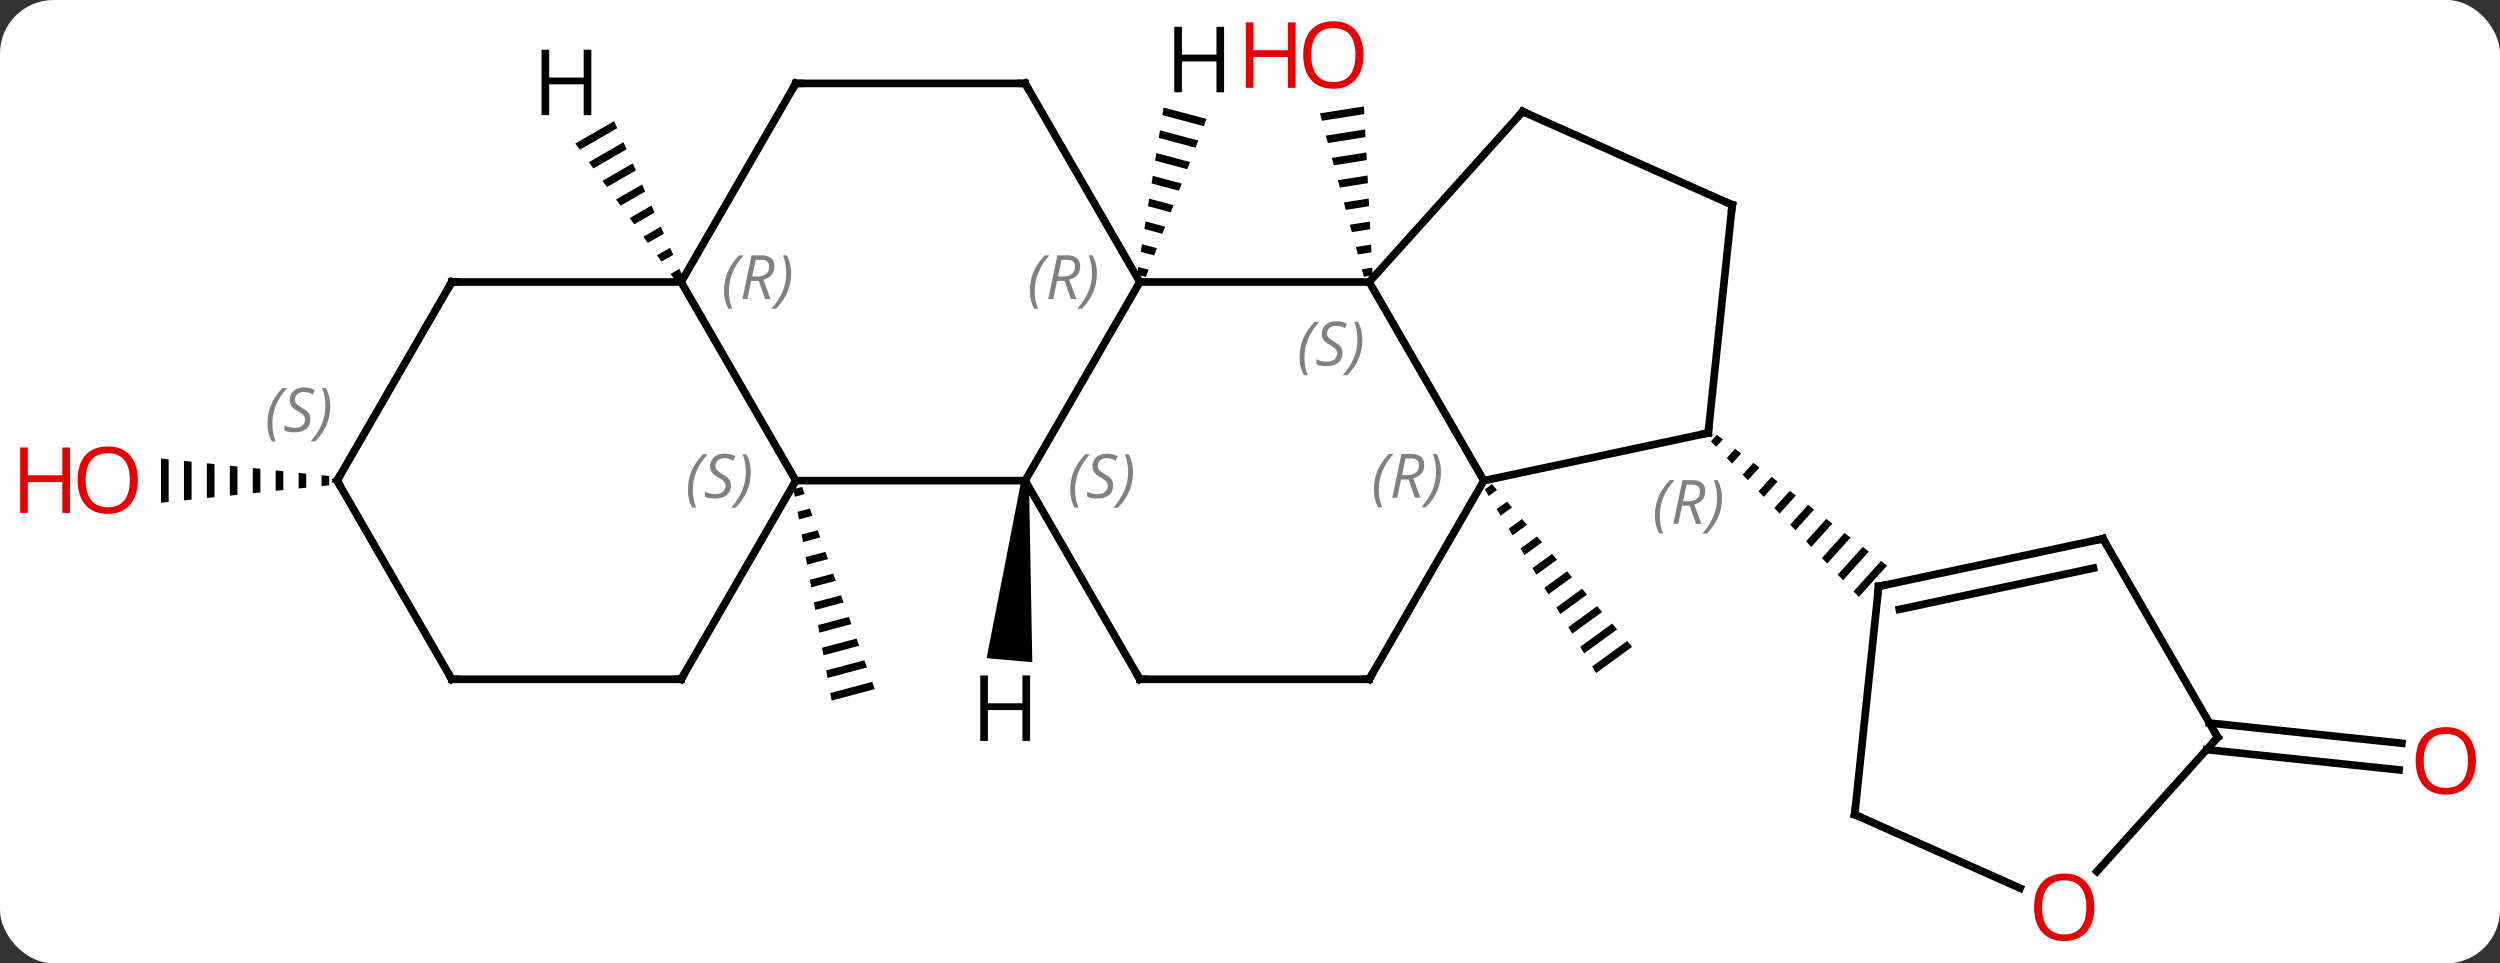 <svg width="327" viewBox="0 0 327 126" style="fill-opacity:1; color-rendering:auto; color-interpolation:auto; text-rendering:auto; stroke:black; stroke-linecap:square; stroke-miterlimit:10; shape-rendering:auto; stroke-opacity:1; fill:black; stroke-dasharray:none; font-weight:normal; stroke-width:1; font-family:'Open Sans'; font-style:normal; stroke-linejoin:miter; font-size:12; stroke-dashoffset:0; image-rendering:auto;" height="126" class="cas-substance-image" xmlns:xlink="http://www.w3.org/1999/xlink" xmlns="http://www.w3.org/2000/svg"><rect x="0" y="0" width="327" height="126" fill="#333333" stroke="none"/><svg class="cas-substance-single-component"><rect y="0" x="0" width="327" stroke="none" ry="7" rx="7" height="126" fill="white" class="cas-substance-group"/><svg y="0" x="0" width="327" viewBox="0 0 327 126" style="fill:black;" height="126" class="cas-substance-single-component-image"><svg><g><g transform="translate(167,63)" style="text-rendering:geometricPrecision; color-rendering:optimizeQuality; color-interpolation:linearRGB; stroke-linecap:butt; image-rendering:optimizeQuality;"><path style="stroke:none;" d="M11.404 -49.085 L5.644 -48.176 L5.644 -48.176 L5.905 -47.205 L5.905 -47.205 L11.456 -48.081 L11.456 -48.081 L11.404 -49.085 ZM11.559 -46.072 L6.427 -45.263 L6.427 -45.263 L6.688 -44.291 L6.688 -44.291 L11.611 -45.068 L11.559 -46.072 ZM11.715 -43.059 L7.21 -42.349 L7.21 -42.349 L7.472 -41.377 L11.766 -42.055 L11.766 -42.055 L11.715 -43.059 ZM11.87 -40.046 L7.994 -39.435 L7.994 -39.435 L8.255 -38.464 L8.255 -38.464 L11.922 -39.042 L11.922 -39.042 L11.87 -40.046 ZM12.025 -37.033 L8.777 -36.521 L8.777 -36.521 L9.038 -35.55 L9.038 -35.55 L12.077 -36.029 L12.077 -36.029 L12.025 -37.033 ZM12.18 -34.021 L9.56 -33.607 L9.56 -33.607 L9.821 -32.636 L9.821 -32.636 L12.232 -33.016 L12.232 -33.016 L12.18 -34.021 ZM12.336 -31.008 L10.344 -30.694 L10.344 -30.694 L10.605 -29.722 L10.605 -29.722 L12.387 -30.003 L12.387 -30.003 L12.336 -31.008 ZM12.491 -27.995 L11.127 -27.78 L11.127 -27.78 L11.388 -26.808 L11.388 -26.808 L12.543 -26.991 L12.543 -26.991 L12.491 -27.995 Z"/><path style="stroke:none;" d="M28.149 0.334 L27.206 1.02 L27.726 1.877 L28.804 1.093 L28.149 0.334 ZM30.114 2.612 L28.766 3.593 L29.287 4.45 L30.769 3.372 L30.114 2.612 ZM32.079 4.891 L30.327 6.166 L30.847 7.023 L30.847 7.023 L32.733 5.651 L32.079 4.891 ZM34.043 7.17 L31.887 8.739 L32.408 9.596 L34.698 7.93 L34.043 7.17 ZM36.008 9.449 L33.448 11.312 L33.448 11.312 L33.968 12.169 L36.663 10.209 L36.008 9.449 ZM37.973 11.728 L35.009 13.885 L35.009 13.885 L35.529 14.742 L38.628 12.488 L37.973 11.728 ZM39.938 14.007 L36.569 16.458 L37.089 17.315 L40.592 14.767 L39.938 14.007 ZM41.902 16.286 L38.13 19.031 L38.65 19.888 L42.557 17.046 L41.902 16.286 ZM43.867 18.565 L39.69 21.604 L40.211 22.461 L44.522 19.325 L44.522 19.325 L43.867 18.565 ZM45.832 20.844 L41.251 24.177 L41.771 25.034 L46.486 21.604 L45.832 20.844 Z"/><path style="stroke:none;" d="M-62.088 0.683 L-63.215 0.984 L-63.036 1.972 L-61.748 1.628 L-61.748 1.628 L-62.088 0.683 ZM-61.069 3.517 L-62.68 3.947 L-62.68 3.947 L-62.501 4.935 L-60.73 4.462 L-61.069 3.517 ZM-60.051 6.351 L-62.145 6.91 L-61.966 7.898 L-61.966 7.898 L-59.712 7.296 L-59.712 7.296 L-60.051 6.351 ZM-59.033 9.186 L-61.61 9.873 L-61.61 9.873 L-61.431 10.861 L-61.431 10.861 L-58.693 10.13 L-59.033 9.186 ZM-58.014 12.02 L-61.075 12.836 L-61.075 12.836 L-60.896 13.824 L-57.675 12.964 L-57.675 12.964 L-58.014 12.02 ZM-56.996 14.854 L-60.54 15.799 L-60.54 15.799 L-60.361 16.787 L-60.361 16.787 L-56.657 15.799 L-56.996 14.854 ZM-55.978 17.688 L-60.005 18.762 L-60.005 18.762 L-59.826 19.75 L-59.826 19.75 L-55.639 18.633 L-55.639 18.633 L-55.978 17.688 ZM-54.96 20.522 L-59.47 21.725 L-59.47 21.725 L-59.291 22.713 L-54.62 21.467 L-54.96 20.522 ZM-53.941 23.356 L-58.934 24.689 L-58.756 25.676 L-58.756 25.676 L-53.602 24.301 L-53.602 24.301 L-53.941 23.356 ZM-52.923 26.19 L-58.4 27.651 L-58.4 27.651 L-58.221 28.639 L-58.221 28.639 L-52.584 27.135 L-52.584 27.135 L-52.923 26.19 Z"/><line y2="31.574" y1="34.221" x2="121.993" x1="147.167" style="fill:none;"/><line y2="35.054" y1="37.702" x2="121.628" x1="146.8" style="fill:none;"/><path style="stroke:none;" d="M-124.941 -0.843 L-124.941 0.579 L-123.941 0.475 L-123.941 -0.739 L-124.941 -0.843 ZM-127.941 -1.155 L-127.941 0.891 L-126.941 0.787 L-126.941 -1.051 L-127.941 -1.155 ZM-130.941 -1.466 L-130.941 1.202 L-129.941 1.099 L-129.941 -1.363 L-130.941 -1.466 ZM-133.941 -1.778 L-133.941 1.514 L-132.941 1.41 L-132.941 -1.674 L-133.941 -1.778 ZM-136.941 -2.09 L-136.941 1.826 L-135.941 1.722 L-135.941 -1.986 L-136.941 -2.09 ZM-139.941 -2.401 L-139.941 2.138 L-138.941 2.034 L-138.941 -2.298 L-139.941 -2.401 ZM-142.941 -2.713 L-142.941 2.449 L-141.941 2.345 L-141.941 -2.609 L-142.941 -2.713 ZM-145.941 -3.025 L-145.941 2.761 L-144.941 2.657 L-144.941 -2.921 L-145.941 -3.025 Z"/><line y2="-26.112" y1="-26.112" x2="-17.91" x1="12.09" style="fill:none;"/><line y2="-0.132" y1="-26.112" x2="27.09" x1="12.09" style="fill:none;"/><line y2="-48.408" y1="-26.112" x2="32.163" x1="12.09" style="fill:none;"/><line y2="-0.132" y1="-26.112" x2="-32.91" x1="-17.91" style="fill:none;"/><line y2="-52.092" y1="-26.112" x2="-32.91" x1="-17.91" style="fill:none;"/><line y2="-6.369" y1="-0.132" x2="56.436" x1="27.09" style="fill:none;"/><line y2="25.848" y1="-0.132" x2="12.09" x1="27.09" style="fill:none;"/><line y2="-36.204" y1="-48.408" x2="59.571" x1="32.163" style="fill:none;"/><line y2="-0.132" y1="-0.132" x2="-62.91" x1="-32.91" style="fill:none;"/><line y2="25.848" y1="-0.132" x2="-17.91" x1="-32.91" style="fill:none;"/><line y2="-52.092" y1="-52.092" x2="-62.91" x1="-32.91" style="fill:none;"/><line y2="-36.204" y1="-6.369" x2="59.571" x1="56.436" style="fill:none;"/><path style="stroke:none;" d="M57.565 -6.13 L56.792 -5.271 L57.483 -4.545 L58.36 -5.518 L57.565 -6.13 ZM59.95 -4.296 L58.865 -3.091 L59.556 -2.364 L60.745 -3.684 L59.95 -4.296 ZM62.335 -2.462 L60.938 -0.911 L61.629 -0.184 L63.13 -1.851 L62.335 -2.462 ZM64.72 -0.628 L63.011 1.269 L63.702 1.996 L65.515 -0.017 L64.72 -0.628 ZM67.105 1.206 L65.084 3.449 L65.775 4.176 L67.9 1.817 L67.9 1.817 L67.105 1.206 ZM69.49 3.04 L67.157 5.63 L67.848 6.356 L70.285 3.651 L70.285 3.651 L69.49 3.04 ZM71.875 4.874 L69.23 7.81 L69.921 8.537 L72.67 5.485 L71.875 4.874 ZM74.26 6.708 L71.303 9.99 L71.994 10.717 L71.994 10.717 L75.055 7.319 L74.26 6.708 ZM76.645 8.541 L73.376 12.17 L73.376 12.17 L74.067 12.897 L77.44 9.153 L76.645 8.541 ZM79.03 10.375 L75.449 14.35 L76.14 15.077 L79.825 10.987 L79.03 10.375 Z"/><line y2="25.848" y1="25.848" x2="-17.91" x1="12.09" style="fill:none;"/><line y2="-26.112" y1="-0.132" x2="-77.91" x1="-62.91" style="fill:none;"/><line y2="25.848" y1="-0.132" x2="-77.91" x1="-62.91" style="fill:none;"/><line y2="-26.112" y1="-52.092" x2="-77.91" x1="-62.91" style="fill:none;"/><line y2="-26.112" y1="-26.112" x2="-107.91" x1="-77.91" style="fill:none;"/><line y2="25.848" y1="25.848" x2="-107.91" x1="-77.91" style="fill:none;"/><line y2="-0.132" y1="-26.112" x2="-122.91" x1="-107.91" style="fill:none;"/><line y2="-0.132" y1="25.848" x2="-122.91" x1="-107.91" style="fill:none;"/><line y2="43.542" y1="13.704" x2="75.594" x1="78.729" style="fill:none;"/><line y2="7.467" y1="13.704" x2="108.075" x1="78.729" style="fill:none;"/><line y2="11.311" y1="16.707" x2="106.826" x1="81.433" style="fill:none;"/><line y2="53.176" y1="43.542" x2="97.234" x1="75.594" style="fill:none;"/><line y2="33.447" y1="7.467" x2="123.075" x1="108.075" style="fill:none;"/><line y2="33.447" y1="50.991" x2="123.075" x1="107.278" style="fill:none;"/><path style="stroke:none;" d="M-14.808 -48.938 L-14.964 -47.945 L-14.964 -47.945 L-9.543 -46.498 L-9.543 -46.498 L-9.182 -47.437 L-9.182 -47.437 L-14.808 -48.938 ZM-15.278 -45.958 L-15.435 -44.965 L-15.435 -44.965 L-10.626 -43.681 L-10.626 -43.681 L-10.265 -44.62 L-10.265 -44.62 L-15.278 -45.958 ZM-15.749 -42.978 L-15.906 -41.984 L-15.906 -41.984 L-11.708 -40.864 L-11.708 -40.864 L-11.347 -41.803 L-11.347 -41.803 L-15.749 -42.978 ZM-16.22 -39.998 L-16.377 -39.004 L-16.377 -39.004 L-12.791 -38.047 L-12.791 -38.047 L-12.43 -38.986 L-16.22 -39.998 ZM-16.691 -37.017 L-16.848 -36.024 L-16.848 -36.024 L-13.873 -35.23 L-13.873 -35.23 L-13.512 -36.169 L-13.512 -36.169 L-16.691 -37.017 ZM-17.162 -34.037 L-17.318 -33.044 L-17.318 -33.044 L-14.956 -32.413 L-14.595 -33.352 L-14.595 -33.352 L-17.162 -34.037 ZM-17.632 -31.057 L-17.789 -30.064 L-17.789 -30.064 L-16.038 -29.596 L-16.038 -29.596 L-15.677 -30.535 L-15.677 -30.535 L-17.632 -31.057 ZM-18.103 -28.077 L-18.26 -27.083 L-18.26 -27.083 L-17.121 -26.779 L-17.121 -26.779 L-16.76 -27.718 L-16.76 -27.718 L-18.103 -28.077 Z"/><path style="stroke:none;" d="M-33.408 -0.176 L-32.412 -0.088 L-31.975 23.617 L-37.952 23.094 Z"/><path style="stroke:none;" d="M-86.67 -47.157 L-91.757 -44.223 L-91.164 -43.411 L-86.264 -46.236 L-86.67 -47.157 ZM-85.45 -44.396 L-89.977 -41.786 L-89.977 -41.786 L-89.383 -40.973 L-85.043 -43.476 L-85.45 -44.396 ZM-84.23 -41.636 L-88.196 -39.349 L-87.603 -38.536 L-87.603 -38.536 L-83.823 -40.716 L-83.823 -40.716 L-84.23 -41.636 ZM-83.009 -38.876 L-86.415 -36.911 L-85.822 -36.099 L-85.822 -36.099 L-82.603 -37.955 L-83.009 -38.876 ZM-81.789 -36.115 L-84.635 -34.474 L-84.635 -34.474 L-84.041 -33.662 L-81.382 -35.195 L-81.789 -36.115 ZM-80.569 -33.355 L-82.854 -32.037 L-82.261 -31.224 L-82.261 -31.224 L-80.162 -32.435 L-80.569 -33.355 ZM-79.348 -30.594 L-81.073 -29.599 L-80.48 -28.787 L-80.48 -28.787 L-78.941 -29.674 L-78.941 -29.674 L-79.348 -30.594 ZM-78.128 -27.834 L-79.293 -27.162 L-78.699 -26.35 L-77.721 -26.914 L-78.128 -27.834 Z"/></g><g transform="translate(167,63)" style="fill:rgb(230,0,0); text-rendering:geometricPrecision; color-rendering:optimizeQuality; image-rendering:optimizeQuality; font-family:'Open Sans'; stroke:rgb(230,0,0); color-interpolation:linearRGB;"><path style="stroke:none;" d="M11.335 -55.813 Q11.335 -53.751 10.296 -52.571 Q9.257 -51.391 7.414 -51.391 Q5.523 -51.391 4.492 -52.556 Q3.461 -53.72 3.461 -55.829 Q3.461 -57.923 4.492 -59.071 Q5.523 -60.22 7.414 -60.22 Q9.273 -60.22 10.304 -59.048 Q11.335 -57.876 11.335 -55.813 ZM4.507 -55.813 Q4.507 -54.079 5.25 -53.173 Q5.992 -52.266 7.414 -52.266 Q8.835 -52.266 9.562 -53.165 Q10.289 -54.063 10.289 -55.813 Q10.289 -57.548 9.562 -58.438 Q8.835 -59.329 7.414 -59.329 Q5.992 -59.329 5.25 -58.431 Q4.507 -57.532 4.507 -55.813 Z"/><path style="stroke:none;" d="M2.461 -51.516 L1.46 -51.516 L1.46 -55.548 L-3.055 -55.548 L-3.055 -51.516 L-4.055 -51.516 L-4.055 -60.079 L-3.055 -60.079 L-3.055 -56.438 L1.46 -56.438 L1.46 -60.079 L2.461 -60.079 L2.461 -51.516 Z"/><path style="stroke:none;" d="M156.847 36.515 Q156.847 38.577 155.808 39.757 Q154.769 40.937 152.926 40.937 Q151.035 40.937 150.004 39.773 Q148.972 38.608 148.972 36.499 Q148.972 34.405 150.004 33.257 Q151.035 32.108 152.926 32.108 Q154.785 32.108 155.816 33.28 Q156.847 34.452 156.847 36.515 ZM150.019 36.515 Q150.019 38.249 150.762 39.155 Q151.504 40.062 152.926 40.062 Q154.347 40.062 155.074 39.163 Q155.801 38.265 155.801 36.515 Q155.801 34.78 155.074 33.89 Q154.347 32.999 152.926 32.999 Q151.504 32.999 150.762 33.898 Q150.019 34.796 150.019 36.515 Z"/><path style="stroke:none;" d="M-148.972 -0.202 Q-148.972 1.86 -150.012 3.04 Q-151.051 4.22 -152.894 4.22 Q-154.785 4.22 -155.816 3.055 Q-156.847 1.891 -156.847 -0.218 Q-156.847 -2.312 -155.816 -3.46 Q-154.785 -4.609 -152.894 -4.609 Q-151.035 -4.609 -150.004 -3.437 Q-148.972 -2.265 -148.972 -0.202 ZM-155.801 -0.202 Q-155.801 1.532 -155.058 2.438 Q-154.316 3.345 -152.894 3.345 Q-151.472 3.345 -150.746 2.446 Q-150.019 1.548 -150.019 -0.202 Q-150.019 -1.937 -150.746 -2.827 Q-151.472 -3.718 -152.894 -3.718 Q-154.316 -3.718 -155.058 -2.82 Q-155.801 -1.921 -155.801 -0.202 Z"/><path style="stroke:none;" d="M-157.847 4.095 L-158.847 4.095 L-158.847 0.063 L-163.363 0.063 L-163.363 4.095 L-164.363 4.095 L-164.363 -4.468 L-163.363 -4.468 L-163.363 -0.827 L-158.847 -0.827 L-158.847 -4.468 L-157.847 -4.468 L-157.847 4.095 Z"/></g><g transform="translate(167,63)" style="font-size:8.4px; fill:gray; text-rendering:geometricPrecision; image-rendering:optimizeQuality; color-rendering:optimizeQuality; font-family:'Open Sans'; font-style:italic; stroke:gray; color-interpolation:linearRGB;"><path style="stroke:none;" d="M2.982 -16.249 Q2.982 -17.577 3.45 -18.702 Q3.919 -19.827 4.95 -20.905 L5.56 -20.905 Q4.591 -19.842 4.106 -18.671 Q3.622 -17.499 3.622 -16.264 Q3.622 -14.936 4.06 -13.921 L3.544 -13.921 Q2.982 -14.952 2.982 -16.249 ZM8.604 -16.842 Q8.604 -16.014 8.057 -15.561 Q7.51 -15.108 6.51 -15.108 Q6.104 -15.108 5.792 -15.163 Q5.479 -15.217 5.198 -15.358 L5.198 -16.014 Q5.823 -15.686 6.526 -15.686 Q7.151 -15.686 7.526 -15.983 Q7.901 -16.28 7.901 -16.796 Q7.901 -17.108 7.698 -17.334 Q7.495 -17.561 6.932 -17.889 Q6.338 -18.217 6.112 -18.546 Q5.885 -18.874 5.885 -19.327 Q5.885 -20.061 6.401 -20.522 Q6.917 -20.983 7.76 -20.983 Q8.135 -20.983 8.471 -20.905 Q8.807 -20.827 9.182 -20.655 L8.917 -20.061 Q8.667 -20.217 8.346 -20.303 Q8.026 -20.389 7.76 -20.389 Q7.229 -20.389 6.909 -20.116 Q6.588 -19.842 6.588 -19.374 Q6.588 -19.171 6.659 -19.022 Q6.729 -18.874 6.87 -18.741 Q7.01 -18.608 7.432 -18.358 Q7.995 -18.014 8.198 -17.819 Q8.401 -17.624 8.502 -17.389 Q8.604 -17.155 8.604 -16.842 ZM11.199 -18.561 Q11.199 -17.233 10.722 -16.1 Q10.245 -14.967 9.23 -13.921 L8.62 -13.921 Q10.558 -16.077 10.558 -18.561 Q10.558 -19.889 10.12 -20.905 L10.636 -20.905 Q11.199 -19.842 11.199 -18.561 Z"/><path style="stroke:none;" d="M-32.299 -24.948 Q-32.299 -26.276 -31.83 -27.401 Q-31.361 -28.526 -30.33 -29.604 L-29.721 -29.604 Q-30.689 -28.542 -31.174 -27.37 Q-31.658 -26.198 -31.658 -24.964 Q-31.658 -23.635 -31.221 -22.62 L-31.736 -22.62 Q-32.299 -23.651 -32.299 -24.948 ZM-28.739 -26.26 L-29.239 -23.885 L-29.895 -23.885 L-28.692 -29.604 L-27.442 -29.604 Q-25.707 -29.604 -25.707 -28.167 Q-25.707 -26.807 -27.145 -26.417 L-26.207 -23.885 L-26.926 -23.885 L-27.754 -26.26 L-28.739 -26.26 ZM-28.16 -29.01 Q-28.551 -27.089 -28.614 -26.839 L-27.957 -26.839 Q-27.207 -26.839 -26.801 -27.167 Q-26.395 -27.495 -26.395 -28.12 Q-26.395 -28.589 -26.653 -28.799 Q-26.91 -29.01 -27.504 -29.01 L-28.16 -29.01 ZM-23.521 -27.26 Q-23.521 -25.932 -23.998 -24.799 Q-24.474 -23.667 -25.49 -22.62 L-26.099 -22.62 Q-24.162 -24.776 -24.162 -27.26 Q-24.162 -28.589 -24.599 -29.604 L-24.084 -29.604 Q-23.521 -28.542 -23.521 -27.26 Z"/><path style="stroke:none;" d="M12.701 1.032 Q12.701 -0.296 13.17 -1.421 Q13.639 -2.546 14.67 -3.624 L15.28 -3.624 Q14.311 -2.562 13.826 -1.39 Q13.342 -0.218 13.342 1.016 Q13.342 2.345 13.78 3.36 L13.264 3.36 Q12.701 2.329 12.701 1.032 ZM16.261 -0.28 L15.761 2.095 L15.105 2.095 L16.308 -3.624 L17.558 -3.624 Q19.293 -3.624 19.293 -2.187 Q19.293 -0.827 17.855 -0.437 L18.793 2.095 L18.074 2.095 L17.246 -0.28 L16.261 -0.28 ZM16.84 -3.03 Q16.449 -1.109 16.386 -0.859 L17.043 -0.859 Q17.793 -0.859 18.199 -1.187 Q18.605 -1.515 18.605 -2.14 Q18.605 -2.609 18.347 -2.82 Q18.09 -3.03 17.496 -3.03 L16.84 -3.03 ZM21.479 -1.28 Q21.479 0.048 21.002 1.181 Q20.526 2.313 19.51 3.36 L18.901 3.36 Q20.838 1.204 20.838 -1.28 Q20.838 -2.609 20.401 -3.624 L20.916 -3.624 Q21.479 -2.562 21.479 -1.28 Z"/></g><g transform="translate(167,63)" style="stroke-linecap:butt; font-size:8.4px; text-rendering:geometricPrecision; image-rendering:optimizeQuality; color-rendering:optimizeQuality; font-family:'Open Sans'; font-style:italic; color-interpolation:linearRGB; stroke-miterlimit:5;"><path style="fill:none;" d="M31.828 -48.036 L32.163 -48.408 L32.62 -48.205"/><path style="fill:gray; stroke:none;" d="M-27.018 1.071 Q-27.018 -0.257 -26.55 -1.382 Q-26.081 -2.507 -25.05 -3.585 L-24.44 -3.585 Q-25.409 -2.523 -25.893 -1.351 Q-26.378 -0.179 -26.378 1.056 Q-26.378 2.384 -25.94 3.399 L-26.456 3.399 Q-27.018 2.368 -27.018 1.071 ZM-21.396 0.477 Q-21.396 1.306 -21.943 1.759 Q-22.49 2.212 -23.49 2.212 Q-23.896 2.212 -24.209 2.157 Q-24.521 2.102 -24.802 1.962 L-24.802 1.306 Q-24.177 1.634 -23.474 1.634 Q-22.849 1.634 -22.474 1.337 Q-22.099 1.04 -22.099 0.524 Q-22.099 0.212 -22.302 -0.015 Q-22.505 -0.241 -23.068 -0.57 Q-23.662 -0.898 -23.888 -1.226 Q-24.115 -1.554 -24.115 -2.007 Q-24.115 -2.741 -23.599 -3.202 Q-23.084 -3.663 -22.24 -3.663 Q-21.865 -3.663 -21.529 -3.585 Q-21.193 -3.507 -20.818 -3.335 L-21.084 -2.741 Q-21.334 -2.898 -21.654 -2.984 Q-21.974 -3.07 -22.24 -3.07 Q-22.771 -3.07 -23.091 -2.796 Q-23.412 -2.523 -23.412 -2.054 Q-23.412 -1.851 -23.341 -1.702 Q-23.271 -1.554 -23.13 -1.421 Q-22.99 -1.288 -22.568 -1.038 Q-22.005 -0.695 -21.802 -0.499 Q-21.599 -0.304 -21.497 -0.07 Q-21.396 0.165 -21.396 0.477 ZM-18.802 -1.241 Q-18.802 0.087 -19.278 1.22 Q-19.755 2.352 -20.77 3.399 L-21.38 3.399 Q-19.442 1.243 -19.442 -1.241 Q-19.442 -2.57 -19.88 -3.585 L-19.364 -3.585 Q-18.802 -2.523 -18.802 -1.241 Z"/><path style="fill:none;" d="M-32.66 -51.659 L-32.91 -52.092 L-33.41 -52.092"/><path style="fill:none;" d="M55.947 -6.265 L56.436 -6.369 L56.488 -6.866"/><path style="fill:gray; stroke:none;" d="M49.459 4.454 Q49.459 3.126 49.928 2.001 Q50.397 0.876 51.428 -0.202 L52.037 -0.202 Q51.068 0.861 50.584 2.032 Q50.1 3.204 50.1 4.439 Q50.1 5.767 50.537 6.782 L50.022 6.782 Q49.459 5.751 49.459 4.454 ZM53.019 3.142 L52.519 5.517 L51.863 5.517 L53.066 -0.202 L54.316 -0.202 Q56.05 -0.202 56.05 1.236 Q56.05 2.595 54.613 2.986 L55.55 5.517 L54.832 5.517 L54.004 3.142 L53.019 3.142 ZM53.597 0.392 Q53.207 2.314 53.144 2.564 L53.8 2.564 Q54.55 2.564 54.957 2.236 Q55.363 1.907 55.363 1.282 Q55.363 0.814 55.105 0.603 Q54.847 0.392 54.254 0.392 L53.597 0.392 ZM58.236 2.142 Q58.236 3.47 57.76 4.603 Q57.283 5.736 56.268 6.782 L55.658 6.782 Q57.596 4.626 57.596 2.142 Q57.596 0.814 57.158 -0.202 L57.674 -0.202 Q58.236 0.861 58.236 2.142 Z"/><path style="fill:none;" d="M12.34 25.415 L12.09 25.848 L11.59 25.848"/><path style="fill:none;" d="M59.114 -36.407 L59.571 -36.204 L59.519 -35.707"/><path style="fill:gray; stroke:none;" d="M-77.019 1.071 Q-77.019 -0.257 -76.55 -1.382 Q-76.081 -2.507 -75.05 -3.585 L-74.44 -3.585 Q-75.409 -2.523 -75.894 -1.351 Q-76.378 -0.179 -76.378 1.056 Q-76.378 2.384 -75.94 3.399 L-76.456 3.399 Q-77.019 2.368 -77.019 1.071 ZM-71.396 0.477 Q-71.396 1.306 -71.943 1.759 Q-72.49 2.212 -73.49 2.212 Q-73.896 2.212 -74.209 2.157 Q-74.521 2.102 -74.802 1.962 L-74.802 1.306 Q-74.177 1.634 -73.474 1.634 Q-72.849 1.634 -72.474 1.337 Q-72.099 1.04 -72.099 0.524 Q-72.099 0.212 -72.302 -0.015 Q-72.505 -0.241 -73.068 -0.57 Q-73.662 -0.898 -73.888 -1.226 Q-74.115 -1.554 -74.115 -2.007 Q-74.115 -2.741 -73.599 -3.202 Q-73.084 -3.663 -72.24 -3.663 Q-71.865 -3.663 -71.529 -3.585 Q-71.193 -3.507 -70.818 -3.335 L-71.084 -2.741 Q-71.334 -2.898 -71.654 -2.984 Q-71.974 -3.07 -72.24 -3.07 Q-72.771 -3.07 -73.091 -2.796 Q-73.412 -2.523 -73.412 -2.054 Q-73.412 -1.851 -73.341 -1.702 Q-73.271 -1.554 -73.13 -1.421 Q-72.99 -1.288 -72.568 -1.038 Q-72.005 -0.695 -71.802 -0.499 Q-71.599 -0.304 -71.498 -0.07 Q-71.396 0.165 -71.396 0.477 ZM-68.802 -1.241 Q-68.802 0.087 -69.278 1.22 Q-69.755 2.352 -70.77 3.399 L-71.38 3.399 Q-69.442 1.243 -69.442 -1.241 Q-69.442 -2.57 -69.88 -3.585 L-69.364 -3.585 Q-68.802 -2.523 -68.802 -1.241 Z"/><path style="fill:none;" d="M-18.16 25.415 L-17.91 25.848 L-17.41 25.848"/><path style="fill:none;" d="M-62.41 -52.092 L-62.91 -52.092 L-63.16 -51.659"/><path style="fill:gray; stroke:none;" d="M-72.299 -24.948 Q-72.299 -26.276 -71.83 -27.401 Q-71.361 -28.526 -70.33 -29.604 L-69.721 -29.604 Q-70.689 -28.542 -71.174 -27.37 Q-71.658 -26.198 -71.658 -24.964 Q-71.658 -23.635 -71.221 -22.62 L-71.736 -22.62 Q-72.299 -23.651 -72.299 -24.948 ZM-68.739 -26.26 L-69.239 -23.885 L-69.895 -23.885 L-68.692 -29.604 L-67.442 -29.604 Q-65.707 -29.604 -65.707 -28.167 Q-65.707 -26.807 -67.145 -26.417 L-66.207 -23.885 L-66.926 -23.885 L-67.754 -26.26 L-68.739 -26.26 ZM-68.16 -29.01 Q-68.551 -27.089 -68.614 -26.839 L-67.957 -26.839 Q-67.207 -26.839 -66.801 -27.167 Q-66.395 -27.495 -66.395 -28.12 Q-66.395 -28.589 -66.653 -28.799 Q-66.91 -29.01 -67.504 -29.01 L-68.16 -29.01 ZM-63.521 -27.26 Q-63.521 -25.932 -63.998 -24.799 Q-64.475 -23.667 -65.49 -22.62 L-66.1 -22.62 Q-64.162 -24.776 -64.162 -27.26 Q-64.162 -28.589 -64.6 -29.604 L-64.084 -29.604 Q-63.521 -28.542 -63.521 -27.26 Z"/><path style="fill:none;" d="M-77.66 25.415 L-77.91 25.848 L-78.41 25.848"/><path style="fill:none;" d="M-107.41 -26.112 L-107.91 -26.112 L-108.16 -25.679"/><path style="fill:none;" d="M-107.41 25.848 L-107.91 25.848 L-108.16 25.415"/><path style="fill:none;" d="M-122.66 -0.565 L-122.91 -0.132 L-122.66 0.301"/><path style="fill:gray; stroke:none;" d="M-132.018 -7.589 Q-132.018 -8.917 -131.55 -10.042 Q-131.081 -11.167 -130.05 -12.245 L-129.44 -12.245 Q-130.409 -11.183 -130.893 -10.011 Q-131.378 -8.839 -131.378 -7.605 Q-131.378 -6.277 -130.94 -5.261 L-131.456 -5.261 Q-132.018 -6.292 -132.018 -7.589 ZM-126.396 -8.183 Q-126.396 -7.355 -126.943 -6.902 Q-127.49 -6.449 -128.489 -6.449 Q-128.896 -6.449 -129.208 -6.503 Q-129.521 -6.558 -129.802 -6.699 L-129.802 -7.355 Q-129.177 -7.027 -128.474 -7.027 Q-127.849 -7.027 -127.474 -7.324 Q-127.099 -7.62 -127.099 -8.136 Q-127.099 -8.449 -127.302 -8.675 Q-127.505 -8.902 -128.068 -9.23 Q-128.661 -9.558 -128.888 -9.886 Q-129.114 -10.214 -129.114 -10.667 Q-129.114 -11.402 -128.599 -11.863 Q-128.083 -12.324 -127.24 -12.324 Q-126.865 -12.324 -126.529 -12.245 Q-126.193 -12.167 -125.818 -11.995 L-126.083 -11.402 Q-126.333 -11.558 -126.654 -11.644 Q-126.974 -11.73 -127.24 -11.73 Q-127.771 -11.73 -128.091 -11.456 Q-128.411 -11.183 -128.411 -10.714 Q-128.411 -10.511 -128.341 -10.363 Q-128.271 -10.214 -128.13 -10.081 Q-127.99 -9.949 -127.568 -9.699 Q-127.005 -9.355 -126.802 -9.16 Q-126.599 -8.964 -126.497 -8.73 Q-126.396 -8.495 -126.396 -8.183 ZM-123.801 -9.902 Q-123.801 -8.574 -124.278 -7.441 Q-124.754 -6.308 -125.77 -5.261 L-126.379 -5.261 Q-124.442 -7.417 -124.442 -9.902 Q-124.442 -11.23 -124.879 -12.245 L-124.364 -12.245 Q-123.801 -11.183 -123.801 -9.902 Z"/><path style="fill:none;" d="M78.677 14.201 L78.729 13.704 L79.218 13.6"/><path style="fill:none;" d="M75.646 43.045 L75.594 43.542 L76.051 43.745"/><path style="fill:none;" d="M107.586 7.571 L108.075 7.467 L108.325 7.9"/></g><g transform="translate(167,63)" style="stroke-linecap:butt; fill:rgb(230,0,0); text-rendering:geometricPrecision; color-rendering:optimizeQuality; image-rendering:optimizeQuality; font-family:'Open Sans'; stroke:rgb(230,0,0); color-interpolation:linearRGB; stroke-miterlimit:5;"><path style="stroke:none;" d="M106.936 55.673 Q106.936 57.735 105.897 58.915 Q104.858 60.095 103.015 60.095 Q101.124 60.095 100.093 58.931 Q99.061 57.766 99.061 55.657 Q99.061 53.563 100.093 52.415 Q101.124 51.266 103.015 51.266 Q104.874 51.266 105.905 52.438 Q106.936 53.61 106.936 55.673 ZM100.108 55.673 Q100.108 57.407 100.851 58.313 Q101.593 59.22 103.015 59.22 Q104.436 59.22 105.163 58.321 Q105.89 57.423 105.89 55.673 Q105.89 53.938 105.163 53.048 Q104.436 52.157 103.015 52.157 Q101.593 52.157 100.851 53.056 Q100.108 53.954 100.108 55.673 Z"/><path style="fill:none; stroke:black;" d="M122.825 33.014 L123.075 33.447 L122.74 33.819"/><path style="fill:black; stroke:none;" d="M-6.888 -50.933 L-7.888 -50.933 L-7.888 -54.964 L-12.404 -54.964 L-12.404 -50.933 L-13.404 -50.933 L-13.404 -59.495 L-12.404 -59.495 L-12.404 -55.855 L-7.888 -55.855 L-7.888 -59.495 L-6.888 -59.495 L-6.888 -50.933 Z"/><path style="fill:black; stroke:none;" d="M-32.265 33.91 L-33.265 33.91 L-33.265 29.879 L-37.781 29.879 L-37.781 33.91 L-38.781 33.91 L-38.781 25.348 L-37.781 25.348 L-37.781 28.988 L-33.265 28.988 L-33.265 25.348 L-32.265 25.348 L-32.265 33.91 Z"/><path style="fill:black; stroke:none;" d="M-89.652 -47.936 L-90.652 -47.936 L-90.652 -51.967 L-95.168 -51.967 L-95.168 -47.936 L-96.168 -47.936 L-96.168 -56.498 L-95.168 -56.498 L-95.168 -52.858 L-90.652 -52.858 L-90.652 -56.498 L-89.652 -56.498 L-89.652 -47.936 Z"/></g></g></svg></svg></svg></svg>